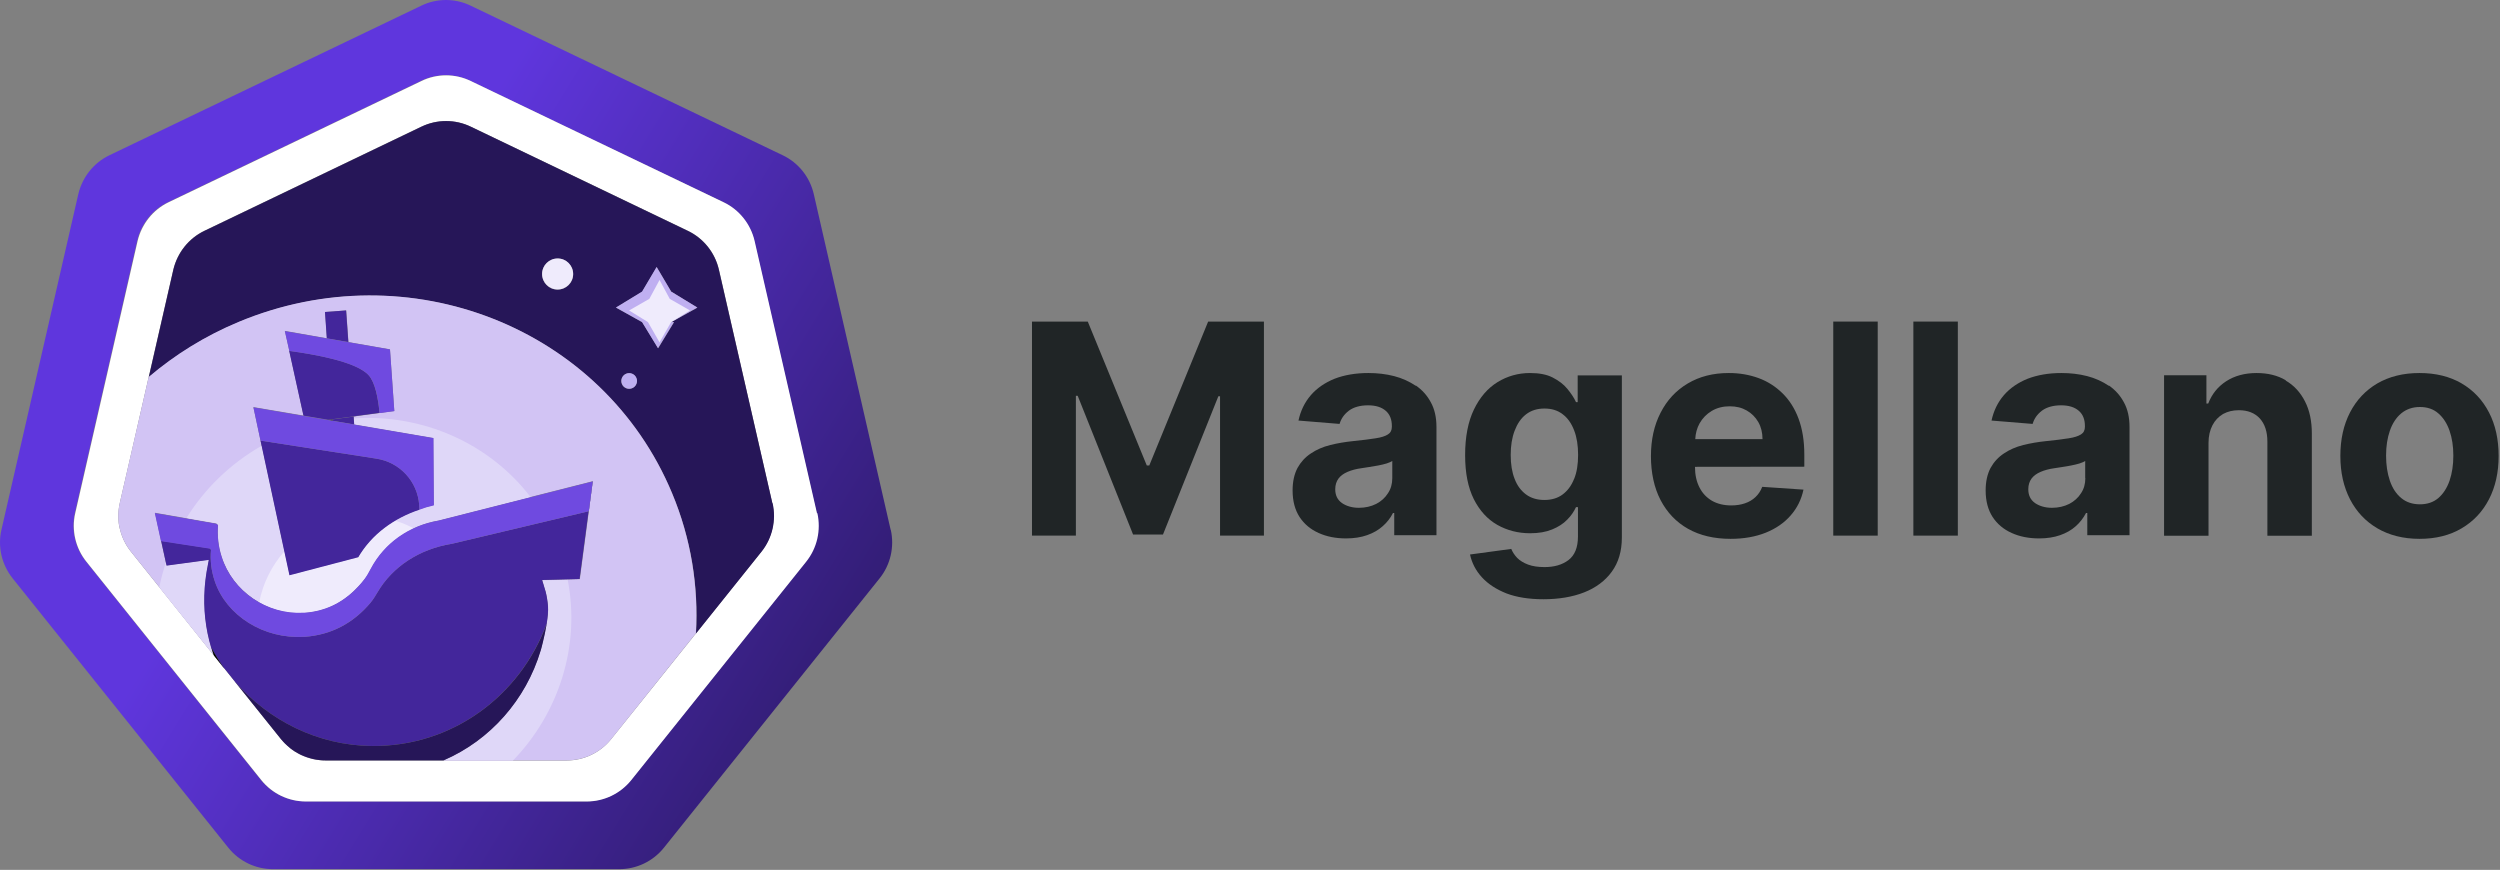 <svg width="1026" height="357" viewBox="0 0 1026 357" fill="none" xmlns="http://www.w3.org/2000/svg">
<rect x="0" y="0" width="1026" height="357" fill="#808080" stroke="none"/>
<path d="M471.668 191.017H470.635L446.421 131.973H423.527V219.821H441.544V162.442H442.29L465.012 219.362H477.291L500.014 162.614H500.702V219.821H518.719V131.973H495.825L471.668 191.017Z" fill="#202526"/>
<path d="M581.091 158.368C578.451 156.589 575.467 155.212 572.139 154.351C568.754 153.49 565.254 153.089 561.582 153.089C556.36 153.089 551.712 153.892 547.696 155.441C543.737 157.048 540.466 159.286 537.941 162.212C535.417 165.138 533.753 168.638 532.892 172.598L549.761 173.975C550.393 171.794 551.655 170.016 553.606 168.524C555.557 167.089 558.196 166.343 561.467 166.343C564.565 166.343 566.975 167.089 568.697 168.581C570.418 170.073 571.221 172.139 571.221 174.893V175.122C571.221 176.557 570.705 177.59 569.615 178.278C568.582 178.967 566.861 179.541 564.508 179.885C562.155 180.287 559.057 180.631 555.27 181.032C551.999 181.377 548.901 181.893 545.917 182.639C542.933 183.385 540.294 184.533 537.999 186.082C535.703 187.574 533.867 189.582 532.49 192.049C531.17 194.574 530.482 197.615 530.482 201.287C530.482 205.648 531.457 209.263 533.351 212.19C535.244 215.059 537.827 217.239 541.155 218.731C544.425 220.223 548.212 220.969 552.401 220.969C555.672 220.969 558.541 220.51 561.008 219.649C563.475 218.788 565.656 217.583 567.434 215.977C569.213 214.427 570.648 212.591 571.68 210.526H572.197V219.649H589.525V175.237C589.525 171.335 588.78 167.95 587.23 165.138C585.738 162.327 583.673 160.032 581.033 158.195L581.091 158.368ZM571.394 196.238C571.394 198.591 570.82 200.656 569.615 202.435C568.467 204.271 566.803 205.763 564.795 206.796C562.729 207.829 560.377 208.403 557.68 208.403C554.983 208.403 552.573 207.714 550.737 206.452C548.901 205.132 547.983 203.296 547.983 200.771C547.983 199.05 548.442 197.615 549.302 196.41C550.163 195.263 551.425 194.345 553.032 193.656C554.639 192.967 556.532 192.451 558.655 192.164C559.631 191.992 560.778 191.82 561.983 191.648C563.246 191.476 564.451 191.246 565.713 191.017C566.918 190.787 568.066 190.5 569.041 190.213C570.016 189.869 570.82 189.582 571.394 189.18V196.181V196.238Z" fill="#202526"/>
<path d="M647.479 165.024H646.79C645.987 163.245 644.782 161.466 643.233 159.573C641.741 157.736 639.675 156.187 637.208 154.925C634.741 153.662 631.642 153.089 627.912 153.089C623.093 153.089 618.617 154.351 614.6 156.818C610.526 159.343 607.313 163.073 604.903 168.065C602.493 173.057 601.288 179.311 601.288 186.77C601.288 194.23 602.493 200.082 604.846 204.845C607.256 209.607 610.469 213.108 614.486 215.403C618.56 217.698 623.035 218.846 627.97 218.846C631.47 218.846 634.454 218.329 636.978 217.296C639.503 216.264 641.569 214.944 643.175 213.28C644.782 211.673 645.987 209.894 646.79 208.116H647.594V220.165C647.594 224.698 646.274 227.912 643.692 229.862C641.11 231.813 637.839 232.731 633.88 232.731C631.183 232.731 628.945 232.387 627.109 231.699C625.273 231.01 623.781 230.092 622.634 228.944C621.543 227.797 620.74 226.534 620.224 225.272L603.297 227.567C604.043 231.01 605.649 234.166 608.174 236.92C610.699 239.674 614.027 241.855 618.215 243.519C622.404 245.125 627.511 245.929 633.421 245.929C639.675 245.929 645.298 245.011 650.118 243.117C654.938 241.224 658.783 238.355 661.479 234.625C664.234 230.838 665.611 226.19 665.611 220.567V154.064H647.479V165.138V165.024ZM645.987 196.582C644.897 199.337 643.29 201.46 641.282 202.951C639.274 204.443 636.749 205.189 633.823 205.189C630.896 205.189 628.314 204.443 626.248 202.894C624.24 201.402 622.634 199.279 621.601 196.525C620.51 193.771 619.994 190.5 619.994 186.713C619.994 182.926 620.51 179.655 621.601 176.786C622.691 173.917 624.183 171.68 626.248 170.073C628.314 168.466 630.839 167.663 633.823 167.663C636.806 167.663 639.274 168.409 641.339 170.016C643.405 171.565 644.954 173.803 646.044 176.672C647.135 179.483 647.651 182.869 647.651 186.713C647.651 190.558 647.135 193.885 645.987 196.64V196.582Z" fill="#202526"/>
<path d="M731.54 161.409C728.728 158.654 725.458 156.531 721.67 155.154C717.883 153.777 713.867 153.089 709.506 153.089C703.022 153.089 697.456 154.523 692.636 157.392C687.817 160.261 684.144 164.22 681.505 169.384C678.865 174.491 677.546 180.459 677.546 187.229C677.546 194 678.865 200.197 681.505 205.247C684.144 210.296 687.874 214.255 692.751 217.009C697.628 219.764 703.481 221.141 710.252 221.141C715.703 221.141 720.466 220.28 724.654 218.616C728.786 216.952 732.228 214.6 734.868 211.558C737.507 208.575 739.286 205.017 740.147 200.943L723.22 199.796C722.589 201.46 721.671 202.837 720.466 203.984C719.261 205.132 717.826 205.993 716.105 206.566C714.441 207.14 712.547 207.427 710.539 207.427C707.498 207.427 704.858 206.796 702.62 205.534C700.383 204.214 698.661 202.435 697.456 200.025C696.251 197.673 695.62 194.861 695.62 191.59L740.491 191.533V186.541C740.491 180.918 739.688 176.04 738.138 171.852C736.589 167.663 734.351 164.163 731.54 161.409ZM695.735 180.229C695.85 177.877 696.424 175.696 697.514 173.745C698.719 171.622 700.383 169.901 702.506 168.639C704.629 167.376 707.096 166.745 709.85 166.745C712.605 166.745 714.842 167.319 716.851 168.466C718.859 169.614 720.466 171.221 721.613 173.229C722.761 175.237 723.335 177.59 723.335 180.229H695.735Z" fill="#202526"/>
<path d="M770.615 131.973H752.369V219.821H770.615V131.973Z" fill="#202526"/>
<path d="M803.494 131.973H785.247V219.821H803.494V131.973Z" fill="#202526"/>
<path d="M865.521 158.368C862.882 156.589 859.898 155.212 856.57 154.351C853.185 153.49 849.684 153.089 846.012 153.089C840.791 153.089 836.143 153.892 832.126 155.441C828.167 157.048 824.896 159.286 822.372 162.212C819.847 165.138 818.183 168.638 817.322 172.598L834.192 173.975C834.823 171.794 836.085 170.016 838.036 168.524C839.987 167.089 842.627 166.343 845.897 166.343C848.996 166.343 851.406 167.089 853.127 168.581C854.849 170.073 855.652 172.139 855.652 174.893V175.122C855.652 176.557 855.135 177.59 854.045 178.278C852.955 178.967 851.291 179.541 848.938 179.885C846.586 180.287 843.487 180.631 839.7 181.032C836.43 181.377 833.331 181.893 830.347 182.639C827.364 183.385 824.724 184.533 822.429 186.082C820.134 187.574 818.298 189.582 816.921 192.049C815.601 194.574 814.912 197.615 814.912 201.287C814.912 205.648 815.888 209.263 817.781 212.19C819.675 215.059 822.257 217.239 825.585 218.731C828.856 220.223 832.643 220.969 836.831 220.969C840.102 220.969 842.971 220.51 845.438 219.649C847.906 218.788 850.086 217.583 851.865 215.977C853.644 214.427 855.021 212.591 856.111 210.526H856.627V219.649H873.956V175.237C873.956 171.335 873.21 167.95 871.661 165.138C870.169 162.327 868.103 160.032 865.464 158.195L865.521 158.368ZM855.824 196.238C855.824 198.591 855.25 200.656 854.045 202.435C852.898 204.271 851.234 205.763 849.225 206.796C847.16 207.829 844.807 208.403 842.11 208.403C839.413 208.403 837.003 207.714 835.167 206.452C833.331 205.132 832.413 203.296 832.413 200.771C832.413 199.05 832.872 197.615 833.733 196.41C834.594 195.263 835.856 194.345 837.463 193.656C839.069 192.967 840.963 192.451 843.086 192.164C844.061 191.992 845.209 191.82 846.414 191.648C847.676 191.476 848.881 191.246 850.086 191.017C851.291 190.787 852.439 190.5 853.414 190.213C854.389 189.869 855.193 189.582 855.767 189.18V196.181L855.824 196.238Z" fill="#202526"/>
<path d="M938.106 156.072C934.721 154.064 930.704 153.089 926.114 153.089C921.237 153.089 917.048 154.236 913.605 156.474C910.162 158.712 907.752 161.753 906.261 165.597H905.515V154.007H888.129V219.878H906.375V181.778C906.375 178.967 906.949 176.557 907.982 174.549C909.015 172.54 910.507 170.991 912.343 169.901C914.236 168.868 916.359 168.352 918.827 168.352C922.499 168.352 925.368 169.499 927.434 171.737C929.499 174.032 930.532 177.188 930.532 181.205V219.878H948.779V177.934C948.779 172.827 947.861 168.409 945.967 164.737C944.074 161.007 941.434 158.138 938.049 156.187L938.106 156.072Z" fill="#202526"/>
<path d="M1021.48 169.27C1018.84 164.163 1015.11 160.204 1010.23 157.335C1005.41 154.523 999.617 153.089 992.961 153.089C986.305 153.089 980.567 154.523 975.69 157.335C970.812 160.204 967.083 164.163 964.443 169.27C961.804 174.376 960.484 180.344 960.484 187.115C960.484 193.886 961.804 199.738 964.443 204.902C967.083 210.009 970.812 213.968 975.69 216.837C980.51 219.649 986.305 221.141 992.961 221.141C999.617 221.141 1005.41 219.706 1010.23 216.837C1015.11 213.968 1018.84 210.009 1021.48 204.902C1024.12 199.796 1025.44 193.828 1025.44 187.115C1025.44 180.401 1024.12 174.319 1021.48 169.27ZM1005.3 197.271C1004.26 200.255 1002.72 202.665 1000.71 204.386C998.699 206.107 996.174 206.968 993.133 206.968C990.092 206.968 987.51 206.107 985.444 204.386C983.379 202.665 981.829 200.312 980.796 197.271C979.764 194.23 979.247 190.844 979.247 187C979.247 183.156 979.764 179.77 980.796 176.786C981.829 173.803 983.379 171.393 985.444 169.671C987.51 167.95 990.092 167.032 993.133 167.032C996.174 167.032 998.699 167.893 1000.71 169.671C1002.72 171.393 1004.26 173.803 1005.3 176.786C1006.33 179.77 1006.85 183.156 1006.85 187C1006.85 190.844 1006.33 194.23 1005.3 197.271Z" fill="#202526"/>
<path d="M365.524 217.44L333.965 79.614C332.358 72.671 327.653 66.761 321.227 63.72L193.156 2.324C186.787 -0.775 179.27 -0.775 172.901 2.324L44.887 63.72C38.461 66.819 33.813 72.671 32.149 79.614L0.59 217.44C-1.017 224.383 0.705 231.727 5.18 237.351L93.717 347.921C98.193 353.487 104.906 356.7 112.021 356.7H254.15C261.265 356.7 267.979 353.487 272.454 347.921L360.991 237.351C365.466 231.785 367.13 224.44 365.581 217.44H365.524ZM330.694 230.465L258.913 320.092C254.437 325.658 247.724 328.871 240.609 328.871H125.391C118.275 328.871 111.562 325.658 107.086 320.092L35.305 230.465C30.829 224.899 29.165 217.555 30.714 210.554L56.306 98.836C57.912 91.893 62.617 85.983 69.044 82.942L172.786 33.194C179.155 30.096 186.672 30.096 193.041 33.194L296.783 82.942C303.21 86.041 307.915 91.893 309.521 98.836L335.113 210.554C336.719 217.497 334.998 224.899 330.522 230.465H330.694Z" fill="url(#paint0_linear_559_1159)"/>
<path d="M335.285 210.612L309.693 98.894C308.087 91.951 303.382 86.041 296.955 82.999L193.213 33.252C186.844 30.153 179.327 30.153 172.958 33.252L69.216 82.999C62.789 86.098 58.142 91.951 56.478 98.894L30.886 210.612C29.28 217.555 31.001 224.957 35.477 230.522L107.259 320.149C111.734 325.715 118.448 328.928 125.563 328.928H240.781C247.896 328.928 254.609 325.715 259.085 320.149L330.867 230.522C335.342 224.957 337.006 217.612 335.457 210.612H335.285ZM312.448 226.391L267.634 282.393L250.822 303.337C246.347 308.903 239.633 312.116 232.518 312.116H133.596C131.989 312.116 130.44 311.887 128.891 311.6H128.833C128.374 311.485 127.973 311.37 127.571 311.255C126.423 310.911 125.333 310.567 124.3 310.108C123.841 309.936 123.44 309.764 123.038 309.534C121.661 308.845 120.284 308.042 119.079 307.067C118.849 306.895 118.677 306.665 118.505 306.493C117.357 305.517 116.267 304.485 115.292 303.337L87.577 268.737L81.151 260.704L53.724 226.391C49.248 220.825 47.584 213.481 49.133 206.538L53.437 187.832L71.109 110.656C72.773 103.656 77.421 97.803 83.848 94.705L172.901 51.957H172.958C179.327 48.916 186.844 48.916 193.213 51.957L282.323 94.705C288.75 97.803 293.455 103.656 295.062 110.656L316.981 206.538C318.587 213.481 316.866 220.825 312.448 226.391Z" fill="white"/>
<path d="M133.596 312.116C128.259 312.116 123.153 310.28 119.021 307.067C123.153 310.337 128.259 312.116 133.596 312.116Z" fill="#261658"/>
<path d="M49.133 216.981C48.731 215.259 48.559 213.538 48.559 211.759C48.559 213.538 48.789 215.259 49.133 216.981Z" fill="#261658"/>
<path d="M316.981 206.538L295.004 110.656C293.398 103.714 288.693 97.803 282.266 94.762L193.213 52.015C186.844 48.916 179.327 48.916 172.958 52.015L83.905 94.762C77.478 97.861 72.831 103.714 71.167 110.656L53.494 187.889L61.068 154.781C71.855 145.658 84.192 137.969 97.963 132.174C167.851 103.025 247.494 134.469 275.84 202.406C283.701 221.17 286.742 240.793 285.651 259.958L264.937 285.836L312.505 226.448C316.981 220.883 318.645 213.538 317.095 206.538H316.981ZM233.264 117.083C230.739 119.55 226.665 119.493 224.255 116.911C221.788 114.386 221.845 110.312 224.427 107.902C227.01 105.492 231.026 105.492 233.436 108.074C235.903 110.599 235.846 114.673 233.264 117.083ZM260.404 158.683C259.142 159.888 257.134 159.888 255.871 158.626C254.666 157.363 254.666 155.355 255.929 154.093C257.191 152.888 259.199 152.888 260.462 154.15C261.667 155.413 261.667 157.421 260.404 158.683ZM275.438 132.231H276.643L270.102 142.961L263.56 132.231L252.83 126.264L263.56 119.722L269.528 109.624L275.495 119.722L286.225 126.264L275.495 132.231H275.438Z" fill="#261658"/>
<path d="M154.252 160.462C154.941 163.159 155.4 166.257 155.744 169.528C155.457 166.257 154.941 163.159 154.252 160.462Z" fill="#323232"/>
<path d="M127.399 311.141C127.858 311.255 128.374 311.428 128.833 311.542C128.317 311.428 127.858 311.255 127.399 311.141Z" fill="#323232"/>
<path d="M124.53 310.165C123.784 309.878 123.095 309.534 122.407 309.132C123.095 309.534 123.841 309.878 124.53 310.165Z" fill="#323232"/>
<path d="M275.782 202.349C247.437 134.412 167.794 102.968 97.906 132.116C84.135 137.854 71.798 145.543 61.011 154.724L49.133 206.48C47.526 213.423 49.248 220.768 53.723 226.391L87.577 268.68C86.258 264.893 85.282 260.991 84.651 256.974C83.331 248.769 83.618 240.22 85.34 231.613L85.684 229.776L68.355 232.129L66.117 221.973L63.593 210.44L88.897 214.858L89.528 215.432C89.184 219.792 89.643 224.153 91.02 228.399C95.496 242.572 109.611 252.269 124.587 251.409H125.103C132.85 250.835 139.62 247.794 145.301 242.343C146.793 240.908 148.285 239.301 149.662 237.523C150.35 236.662 150.924 235.687 151.441 234.711C151.67 234.252 151.957 233.793 152.187 233.334C155.17 227.768 159.416 223.12 164.581 219.678C169.114 216.636 174.335 214.513 180.016 213.538L243.305 197.472L237.969 237.637L222.591 238.039L223.108 239.703C223.796 241.826 224.313 243.605 224.6 245.498C224.772 246.531 224.886 247.621 225.001 248.712C225.288 252.728 224.026 258.696 223.05 262.655C222.477 265.237 221.96 267.016 221.96 266.958C215.878 287.213 201.246 303.796 182.081 312.059H232.575C239.69 312.059 246.404 308.845 250.879 303.28L285.594 259.901C286.684 240.736 283.643 221.112 275.782 202.349ZM176.114 207.857C174.679 208.202 173.532 208.661 172.155 209.12C161.654 212.62 152.588 219.161 147.022 228.629L118.792 236.031L106.914 180.774L103.988 167.061L124.587 170.561L118.734 143.994L116.898 135.789L134.169 138.83L133.424 128.042L142.088 127.411L143.006 140.379L160.048 143.363L161.826 168.667L145.129 170.962L145.358 174.176L177.893 179.741L178.065 207.341L176.114 207.857Z" fill="#D2C4F4"/>
<path d="M134.743 172.339L136.522 172.684V172.11L134.743 172.339Z" fill="#323232"/>
<path d="M88.897 214.915L89.528 215.489C89.184 219.85 89.643 224.211 91.02 228.457C95.496 242.629 109.611 252.327 124.587 251.466H125.103C132.85 250.892 139.62 247.851 145.301 242.4C146.793 240.965 148.285 239.359 149.662 237.58C150.35 236.719 150.924 235.744 151.441 234.768C151.67 234.309 151.957 233.85 152.187 233.391C155.17 227.826 159.416 223.178 164.58 219.735C169.113 216.694 174.335 214.571 180.016 213.595L217.771 204.013C200.787 181.864 173.417 169.815 145.186 171.708L145.358 174.118L177.893 179.684L178.065 207.284L176.114 207.8C174.679 208.144 173.532 208.603 172.155 209.062C161.654 212.563 152.588 219.104 147.022 228.571L118.792 235.973L107.373 182.955C94.405 190.357 83.962 200.628 76.503 212.62L88.782 214.743L88.897 214.915Z" fill="#DFD7F8"/>
<path d="M84.651 256.974C83.331 248.769 83.618 240.22 85.339 231.613L85.684 229.776L68.355 232.129L68.068 230.867C66.978 234.195 66.06 237.58 65.371 241.023L87.52 268.68C86.2 264.893 85.225 260.991 84.594 256.974H84.651Z" fill="#DFD7F8"/>
<path d="M128.833 311.542C128.317 311.428 127.858 311.255 127.399 311.141C127.858 311.255 128.374 311.428 128.833 311.542Z" fill="#595959"/>
<path d="M222.534 238.154L223.05 239.818C223.739 241.941 224.255 243.72 224.542 245.613C224.714 246.646 224.829 247.736 224.944 248.826C225.231 252.843 223.968 258.81 222.993 262.77C222.419 265.352 221.903 267.131 221.903 267.073C215.82 287.328 201.189 303.911 182.024 312.173H210.484C229.477 292.55 238.256 264.835 232.977 237.924L222.534 238.211V238.154Z" fill="#DFD7F8"/>
<path d="M122.406 309.134C123.095 309.535 123.841 309.88 124.53 310.167C123.784 309.88 123.095 309.535 122.406 309.134Z" fill="#595959"/>
<path d="M124.53 251.466H125.046C132.792 250.892 139.563 247.851 145.244 242.4C146.736 240.965 148.227 239.359 149.604 237.58C150.293 236.719 150.867 235.744 151.383 234.768C151.613 234.309 151.9 233.85 152.129 233.391C155.113 227.826 159.359 223.178 164.523 219.735C166.187 218.645 167.966 217.669 169.802 216.866C167.392 215.546 164.867 214.513 162.228 213.71C156.031 217.382 150.695 222.374 147.022 228.686L118.792 236.088L116.669 226.334C111.447 232.244 107.89 239.416 106.398 247.162C111.791 250.204 118.046 251.868 124.472 251.523L124.53 251.466Z" fill="#EFEBFC"/>
<path d="M275.438 132.174L286.168 126.206L275.438 119.665L269.47 109.566L263.503 119.665L252.773 126.206L263.503 132.174L270.044 142.904L276.585 132.174H275.38H275.438Z" fill="#BFAFF1"/>
<path d="M275.438 132.174L283.184 127.411L274.864 122.649L270.675 114.903L266.487 122.649L258.167 127.411L265.913 132.174L270.675 140.494L275.438 132.174Z" fill="#EFEBFC"/>
<path d="M228.846 118.804C232.363 118.804 235.215 115.953 235.215 112.435C235.215 108.918 232.363 106.066 228.846 106.066C225.328 106.066 222.477 108.918 222.477 112.435C222.477 115.953 225.328 118.804 228.846 118.804Z" fill="#EFEBFC"/>
<path d="M258.224 159.544C259.999 159.544 261.437 158.105 261.437 156.331C261.437 154.556 259.999 153.117 258.224 153.117C256.449 153.117 255.011 154.556 255.011 156.331C255.011 158.105 256.449 159.544 258.224 159.544Z" fill="#BFAFF1"/>
<path d="M145.129 170.962L136.522 172.11V172.684L145.359 174.176L145.129 170.962Z" fill="#43269B"/>
<path d="M142.949 140.379L142.031 127.411L133.366 128.042L134.112 138.83L142.949 140.379Z" fill="#43269B"/>
<path d="M154.539 188.234L106.914 180.832L118.792 236.088L147.023 228.686C152.588 219.219 161.654 212.677 172.155 209.177L172.04 207.226C171.352 197.586 164.122 189.725 154.539 188.234Z" fill="#43269B"/>
<path d="M118.448 306.493C117.3 305.517 116.21 304.485 115.292 303.337C116.267 304.542 117.357 305.517 118.448 306.493Z" fill="#39383F"/>
<path d="M243.248 197.587L241.641 209.808L185.409 223.178C172.155 225.301 161.023 232.588 154.884 243.146C154.023 244.58 153.162 246.015 152.072 247.335C144.9 255.884 135.891 260.532 125.161 261.335H124.645C108.291 262.311 92.914 252.728 88.151 238.556C86.717 234.309 86.2 229.949 86.602 225.588L85.913 225.014L66.117 221.973L68.355 232.129L85.684 229.776L85.34 231.613C83.561 240.22 83.331 248.769 84.651 256.974C85.282 260.991 86.315 264.893 87.577 268.68L115.292 303.28L96.471 279.811C110.357 295.763 130.44 305.862 152.359 306.149C185.754 306.55 213.468 285.377 224.255 256.114C223.911 258.466 223.395 260.761 222.936 262.655C223.911 258.753 225.173 252.728 224.887 248.712C224.829 247.622 224.657 246.589 224.485 245.498C224.198 243.605 223.682 241.826 222.993 239.703L222.477 238.039L237.854 237.637L243.191 197.472L243.248 197.587ZM87.749 268.967C87.405 267.934 87.004 266.901 86.717 265.811C88.323 268.795 90.102 271.606 92.053 274.36L87.749 268.967Z" fill="#43269B"/>
<path d="M128.833 311.542C130.382 311.887 131.989 312.059 133.596 312.059C131.989 312.059 130.382 311.829 128.833 311.542Z" fill="#39383F"/>
<path d="M155.744 169.471C155.113 162.987 153.851 156.962 151.383 154.093C146.506 148.412 128.833 145.371 118.677 143.994L124.53 170.561L134.686 172.282L161.712 168.61L155.687 169.413L155.744 169.471Z" fill="#43269B"/>
<path d="M116.898 135.846L118.735 144.051C128.891 145.371 146.564 148.47 151.441 154.15C153.908 157.019 155.171 162.987 155.802 169.528L161.827 168.725L160.048 143.42L116.956 135.903L116.898 135.846Z" fill="#6F4AE0"/>
<path d="M103.988 167.118L106.914 180.832L154.539 188.234C164.064 189.725 171.352 197.586 172.04 207.226L172.155 209.177C173.532 208.718 174.68 208.202 176.114 207.915L178.065 207.398L177.893 179.799L103.988 167.175V167.118Z" fill="#6F4AE0"/>
<path d="M85.913 225.014L86.602 225.588C86.2 229.949 86.717 234.309 88.151 238.555C92.971 252.728 108.291 262.311 124.645 261.335H125.161C135.834 260.532 144.9 255.827 152.072 247.335C153.162 246.015 154.023 244.58 154.884 243.146C161.023 232.588 172.155 225.301 185.409 223.178L241.641 209.808L243.248 197.586L179.958 213.653C167.851 215.718 157.695 222.891 152.129 233.449C151.383 234.883 150.58 236.318 149.605 237.637C143.121 246.13 134.858 250.777 125.046 251.466H124.53C109.554 252.327 95.438 242.687 90.963 228.514C89.586 224.268 89.127 219.907 89.471 215.546L88.84 214.972L63.535 210.554L66.06 222.088L85.856 225.129L85.913 225.014Z" fill="#6F4AE0"/>
<path d="M152.359 306.149C130.44 305.862 110.357 295.763 96.471 279.811L115.292 303.28C119.767 308.846 126.481 312.059 133.596 312.059H182.024C201.189 303.796 215.821 287.213 221.903 266.958C221.903 267.073 223.452 261.622 224.313 256.114C213.525 285.377 185.754 306.55 152.416 306.149H152.359Z" fill="#261658"/>
<path d="M86.774 265.868C87.061 266.958 87.463 267.934 87.807 269.024L92.111 274.418C90.16 271.721 88.381 268.852 86.774 265.868Z" fill="black"/>
<defs>
<linearGradient id="paint0_linear_559_1159" x1="9.458" y1="84.817" x2="395.019" y2="321.548" gradientUnits="userSpaceOnUse">
<stop offset="0.31" stop-color="#5F36DD"/>
<stop offset="1" stop-color="#261658"/>
</linearGradient>
</defs>
</svg>

